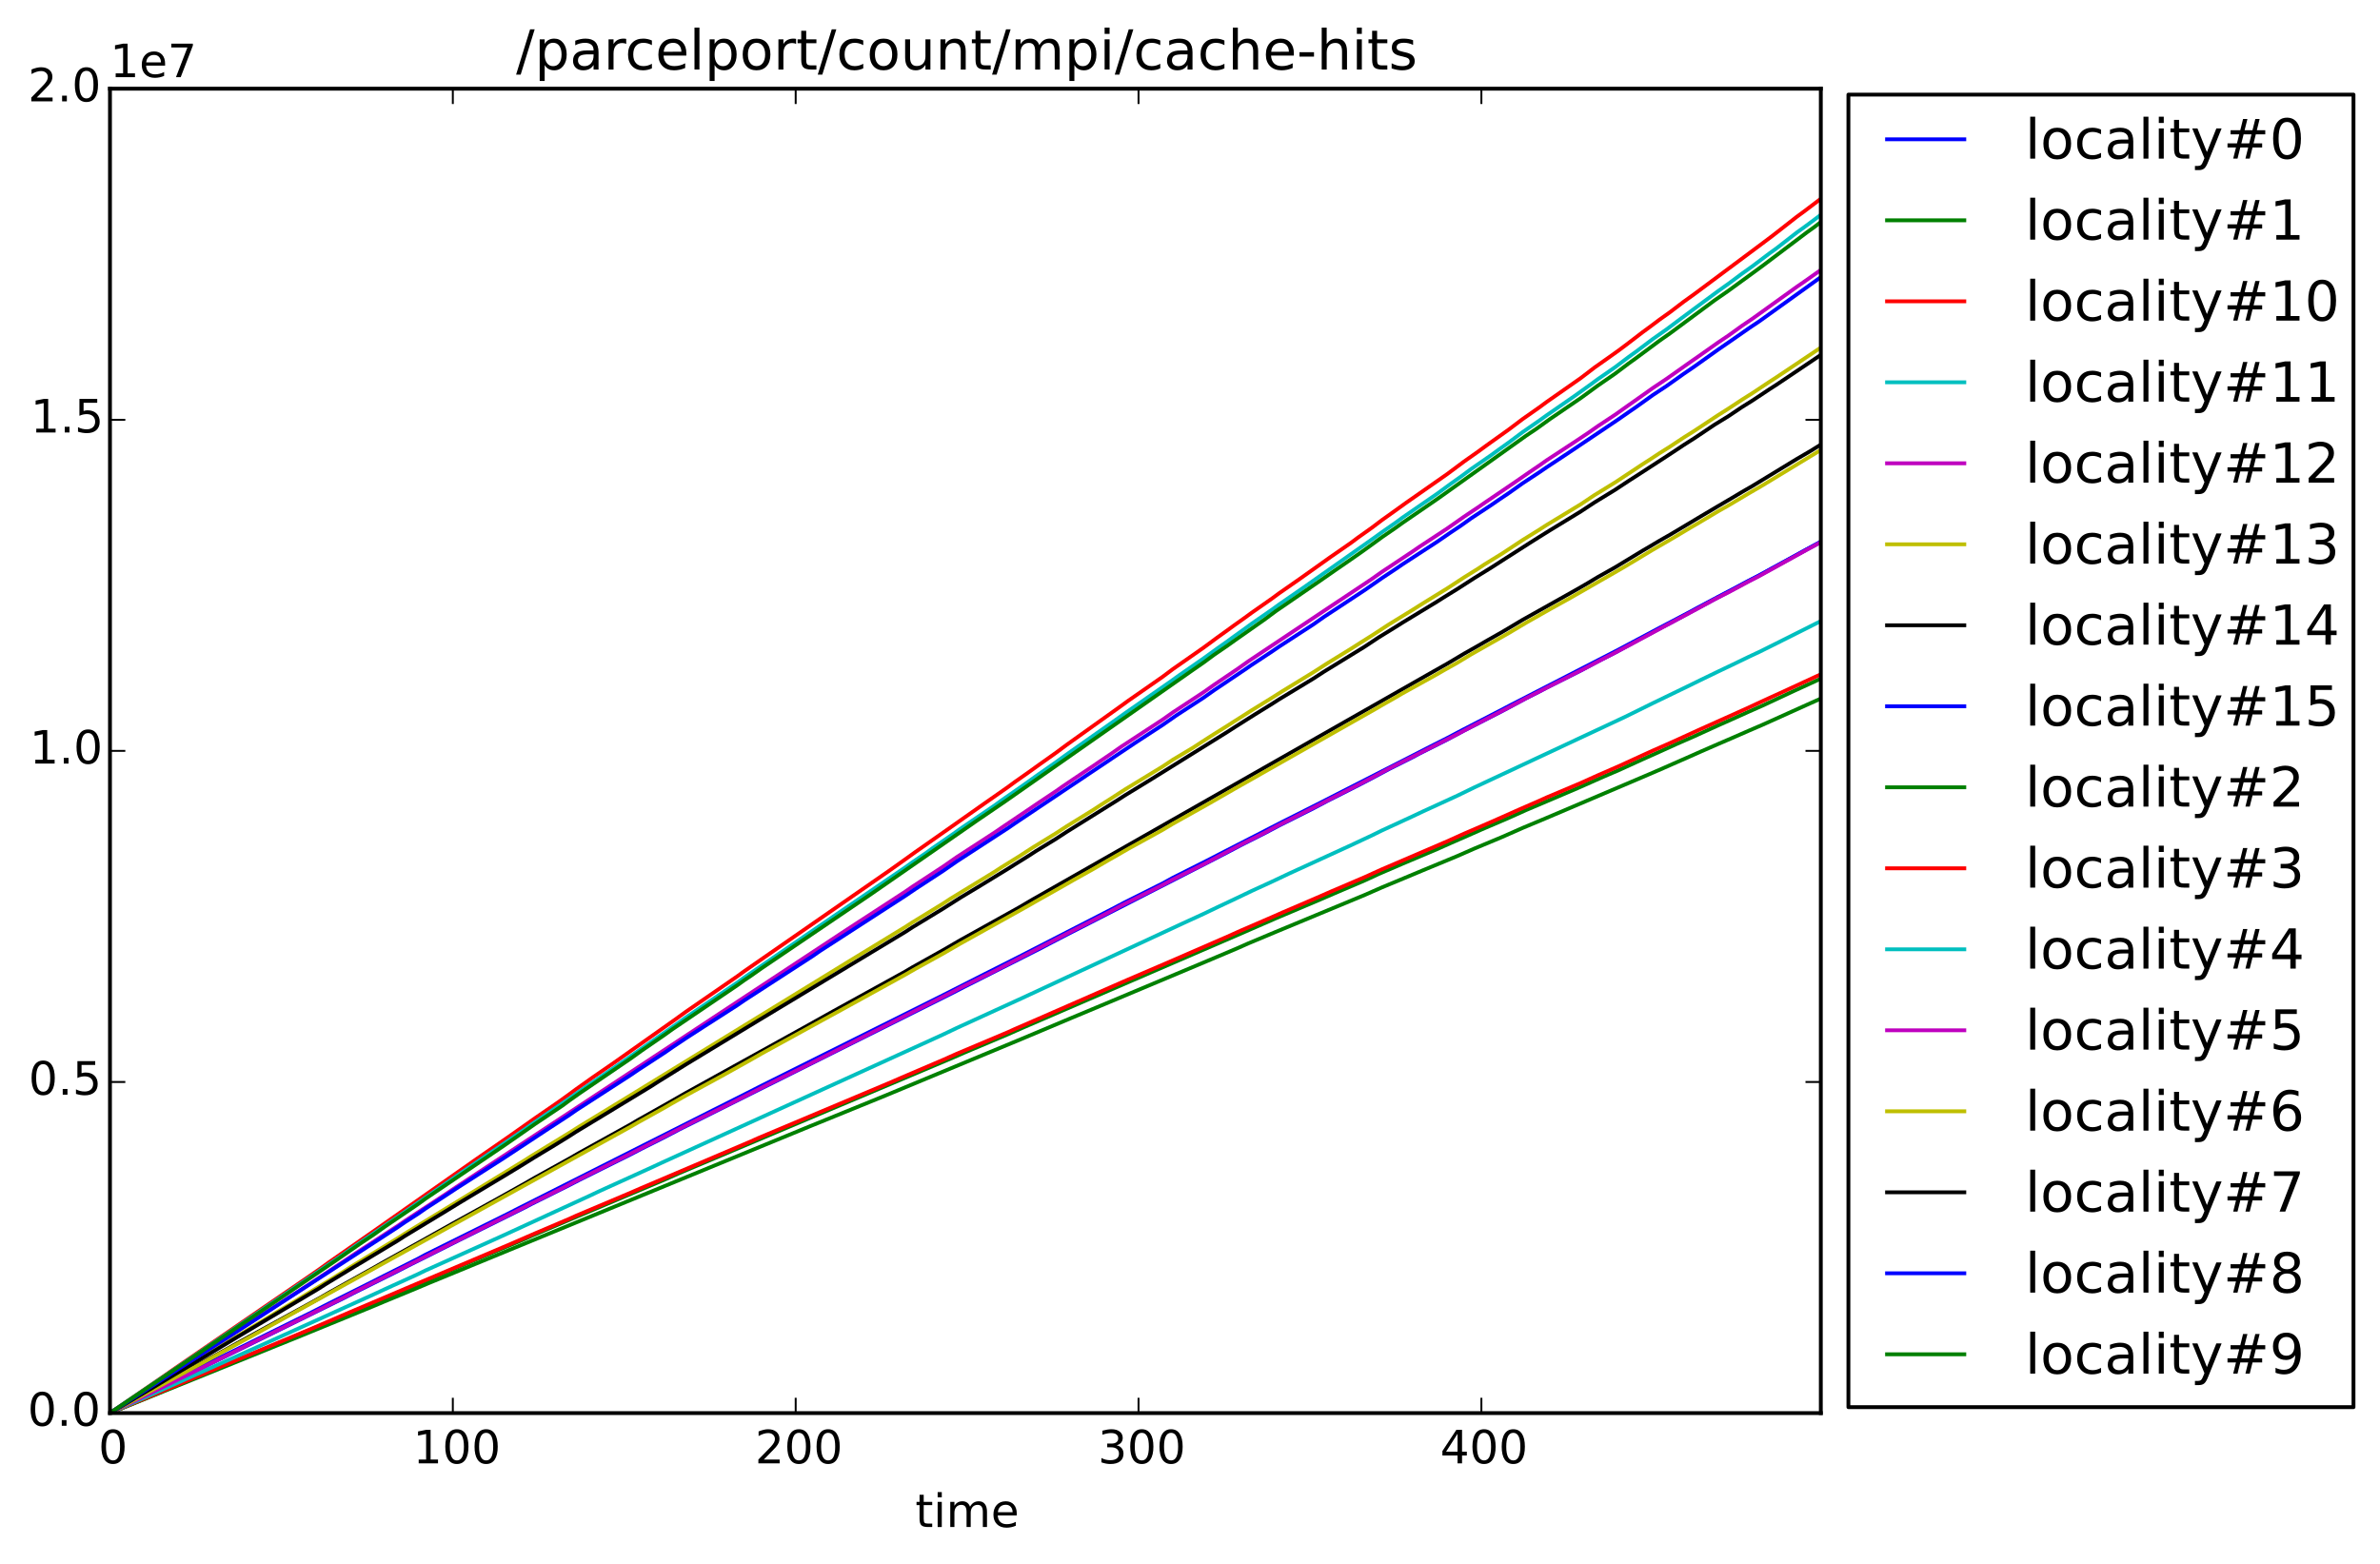<?xml version="1.0" encoding="utf-8" standalone="no"?>
<!DOCTYPE svg PUBLIC "-//W3C//DTD SVG 1.1//EN"
  "http://www.w3.org/Graphics/SVG/1.1/DTD/svg11.dtd">
<!-- Created with matplotlib (http://matplotlib.org/) -->
<svg height="408pt" version="1.1" viewBox="0 0 621 408" width="621pt" xmlns="http://www.w3.org/2000/svg" xmlns:xlink="http://www.w3.org/1999/xlink">
 <defs>
  <style type="text/css">
*{stroke-linecap:butt;stroke-linejoin:round;}
  </style>
 </defs>
 <g id="figure_1">
  <g id="patch_1">
   <path d="
M0 408.169
L621.285 408.169
L621.285 0
L0 0
z
" style="fill:#ffffff;"/>
  </g>
  <g id="axes_1">
   <g id="patch_2">
    <path d="
M28.696 368.742
L475.096 368.742
L475.096 23.142
L28.696 23.142
z
" style="fill:#ffffff;"/>
   </g>
   <g id="line2d_1">
    <path clip-path="url(#p2118423672)" d="
M28.696 368.536
L35.852 364.986
L53.744 356.127
L55.533 355.172
L60.901 352.543
L70.741 347.662
L81.476 342.369
L85.949 340.081
L97.579 334.27
L100.263 332.894
L109.209 328.399
L110.998 327.421
L132.468 316.764
L135.152 315.389
L186.143 289.669
L195.984 284.716
L198.668 283.343
L246.081 259.692
L256.816 254.244
L265.762 249.732
L289.916 237.339
L293.494 235.457
L303.335 230.537
L306.018 229.061
L314.964 224.561
L319.437 222.257
L324.805 219.505
L327.488 218.131
L331.961 215.829
L334.645 214.449
L343.591 209.948
L374.007 194.412
L377.585 192.603
L382.058 190.248
L386.531 187.946
L391.004 185.638
L394.583 183.771
L422.315 169.524
L424.999 168.095
L427.682 166.668
L433.05 163.815
L436.628 161.945
L441.101 159.588
L442.89 158.612
L448.258 155.757
L451.836 153.886
L456.309 151.511
L458.993 150.134
L475.096 141.361
L475.096 141.361" style="fill:none;stroke:#0000ff;stroke-linecap:square;"/>
   </g>
   <g id="line2d_2">
    <path clip-path="url(#p2118423672)" d="
M28.696 368.728
L37.642 365.032
L49.271 360.215
L70.741 351.279
L89.528 343.4
L93.106 341.851
L108.314 335.404
L121.733 329.705
L129.784 326.334
L136.941 323.303
L138.73 322.492
L149.465 317.922
L173.619 307.723
L177.197 306.137
L248.765 275.932
L251.448 274.753
L263.078 269.852
L266.656 268.27
L324.805 243.154
L327.488 241.98
L332.856 239.639
L344.486 234.714
L348.064 233.171
L356.115 229.732
L359.694 228.082
L365.956 225.383
L374.902 221.607
L378.48 220.012
L382.953 218.057
L386.531 216.473
L393.688 213.405
L398.161 211.397
L407.107 207.592
L411.58 205.689
L415.158 204.106
L418.737 202.526
L422.315 200.996
L428.577 198.144
L432.155 196.553
L437.523 194.117
L441.996 192.163
L448.258 189.306
L451.836 187.718
L456.309 185.707
L459.888 184.126
L467.939 180.369
L475.096 177.081
L475.096 177.081" style="fill:none;stroke:#008000;stroke-linecap:square;"/>
   </g>
   <g id="line2d_3">
    <path clip-path="url(#p2118423672)" d="
M28.696 368.727
L42.114 359.539
L45.693 357.051
L68.952 341.081
L78.793 334.34
L83.266 331.257
L85.949 329.319
L95.79 322.466
L124.417 302.386
L132.468 296.815
L139.625 291.769
L145.887 287.46
L148.571 285.526
L150.36 284.199
L154.833 281.026
L160.2 277.328
L165.568 273.532
L176.303 265.944
L178.987 264.001
L192.405 254.745
L194.195 253.439
L231.767 227.385
L236.24 224.205
L238.924 222.276
L245.186 217.89
L256.816 209.7
L263.078 205.319
L264.867 204.002
L268.446 201.484
L271.129 199.555
L275.602 196.38
L278.286 194.385
L291.705 184.8
L294.389 182.852
L303.335 176.624
L306.018 174.611
L314.07 168.981
L317.648 166.341
L320.332 164.414
L322.121 163.108
L324.805 161.199
L326.594 159.892
L331.961 156.132
L333.751 154.81
L339.118 151.074
L347.169 145.348
L352.537 141.622
L354.326 140.283
L357.904 137.743
L360.588 135.712
L364.167 133.162
L366.85 131.226
L377.585 123.725
L382.058 120.394
L385.637 117.872
L388.32 115.911
L393.688 112.077
L397.266 109.374
L401.739 106.236
L403.528 104.909
L412.474 98.65
L416.053 95.906
L419.631 93.383
L422.315 91.467
L424.104 90.129
L428.577 86.703
L430.366 85.393
L433.05 83.378
L435.734 81.467
L439.312 78.74
L441.996 76.813
L450.047 70.816
L459.888 63.484
L462.571 61.462
L468.834 56.561
L470.623 55.255
L475.096 51.866
L475.096 51.866" style="fill:none;stroke:#ff0000;stroke-linecap:square;"/>
   </g>
   <g id="line2d_4">
    <path clip-path="url(#p2118423672)" d="
M28.696 368.728
L45.693 357.226
L55.533 350.533
L66.268 343.221
L89.528 327.386
L92.212 325.462
L102.052 318.72
L121.733 305.077
L136.941 294.672
L138.73 293.376
L148.571 286.634
L150.36 285.338
L162.884 276.787
L176.303 267.396
L178.987 265.487
L192.405 256.381
L194.195 255.087
L211.192 243.436
L236.24 226.312
L238.029 225.031
L241.608 222.6
L243.397 221.285
L248.765 217.588
L250.554 216.289
L259.5 210.197
L261.289 208.889
L265.762 205.786
L271.129 201.97
L275.602 198.844
L278.286 196.894
L291.705 187.445
L293.494 186.156
L305.124 178.053
L307.807 176.135
L314.07 171.784
L317.648 169.196
L320.332 167.298
L322.121 165.989
L324.805 164.064
L326.594 162.752
L331.961 159.037
L333.751 157.734
L340.013 153.407
L358.799 140.165
L360.588 138.869
L364.167 136.378
L365.956 135.063
L374.902 128.901
L378.48 126.288
L381.164 124.384
L383.848 122.388
L389.215 118.679
L391.004 117.366
L393.688 115.453
L397.266 112.783
L401.739 109.682
L403.528 108.394
L410.685 103.445
L415.158 100.238
L416.947 98.92
L421.42 95.821
L424.999 93.119
L426.788 91.832
L431.261 88.469
L434.839 85.956
L438.417 83.271
L441.101 81.285
L442.89 79.958
L448.258 75.984
L450.942 74.082
L454.52 71.412
L457.204 69.506
L461.677 66.133
L463.466 64.849
L468.834 60.67
L470.623 59.392
L473.306 57.408
L475.096 56.043
L475.096 56.043" style="fill:none;stroke:#00bfbf;stroke-linecap:square;"/>
   </g>
   <g id="line2d_5">
    <path clip-path="url(#p2118423672)" d="
M28.696 368.728
L60.006 348.54
L80.582 335.193
L93.106 326.854
L103.841 319.847
L105.63 318.61
L116.365 311.569
L119.049 309.77
L221.032 242.551
L236.24 232.654
L238.029 231.411
L246.081 226.141
L249.659 223.649
L259.5 217.26
L262.183 215.426
L266.656 212.416
L271.129 209.387
L275.602 206.408
L277.391 205.139
L280.97 202.729
L285.443 199.741
L287.232 198.514
L289.916 196.701
L292.599 194.817
L303.335 187.801
L306.018 185.909
L314.07 180.616
L316.753 178.719
L323.015 174.487
L325.699 172.576
L357.904 151.111
L360.588 149.218
L368.64 143.863
L370.429 142.631
L377.585 137.929
L382.058 134.793
L385.637 132.398
L387.426 131.166
L395.477 125.7
L399.056 123.221
L401.739 121.398
L403.528 120.131
L410.685 115.445
L414.264 113.062
L416.947 111.18
L421.42 108.225
L424.999 105.687
L427.682 103.796
L431.261 101.259
L434.839 98.863
L441.101 94.439
L442.89 93.191
L448.258 89.4
L450.942 87.594
L454.52 85.021
L457.204 83.2
L468.834 74.84
L470.623 73.608
L475.096 70.444
L475.096 70.444" style="fill:none;stroke:#bf00bf;stroke-linecap:square;"/>
   </g>
   <g id="line2d_6">
    <path clip-path="url(#p2118423672)" d="
M28.696 368.728
L40.325 361.717
L65.374 346.576
L79.687 337.914
L89.528 331.896
L91.317 330.725
L103.841 323.065
L105.63 321.919
L136.941 302.766
L138.73 301.615
L148.571 295.604
L151.254 293.905
L161.989 287.363
L221.927 250.602
L236.24 241.87
L238.029 240.711
L246.081 235.776
L247.87 234.597
L259.5 227.497
L261.289 226.326
L265.762 223.56
L269.34 221.24
L275.602 217.389
L278.286 215.64
L280.97 213.985
L285.443 211.217
L287.232 210.042
L289.916 208.351
L293.494 206.031
L303.335 200.037
L306.018 198.258
L311.386 195.045
L313.175 193.875
L314.964 192.726
L316.753 191.577
L320.332 189.341
L322.121 188.193
L324.805 186.495
L326.594 185.349
L331.961 182.043
L334.645 180.341
L342.696 175.418
L346.275 173.118
L352.537 169.268
L355.221 167.558
L357.904 165.876
L362.377 162.951
L368.64 159.109
L371.323 157.413
L377.585 153.561
L382.058 150.637
L385.637 148.41
L387.426 147.231
L391.899 144.478
L397.266 140.938
L401.739 138.163
L403.528 137.01
L412.474 131.575
L416.053 129.186
L421.42 125.887
L428.577 121.15
L430.366 120.005
L433.05 118.235
L435.734 116.554
L439.312 114.18
L441.996 112.495
L448.258 108.356
L450.942 106.659
L454.52 104.306
L457.204 102.611
L461.677 99.644
L463.466 98.488
L475.096 90.701
L475.096 90.701" style="fill:none;stroke:#bfbf00;stroke-linecap:square;"/>
   </g>
   <g id="line2d_7">
    <path clip-path="url(#p2118423672)" d="
M28.696 368.728
L59.112 352.084
L61.795 350.57
L83.266 338.809
L85.949 337.26
L97.579 330.786
L100.263 329.256
L108.314 324.773
L119.049 318.759
L128.89 313.335
L136.941 308.83
L139.625 307.282
L148.571 302.324
L151.254 300.78
L164.673 293.349
L166.462 292.281
L173.619 288.262
L176.303 286.727
L178.987 285.192
L209.403 268.365
L217.454 263.873
L236.24 253.51
L238.029 252.445
L246.081 247.943
L250.554 245.346
L265.762 236.884
L269.34 234.782
L374.007 175.226
L377.585 173.205
L382.058 170.547
L385.637 168.525
L388.32 166.975
L391.899 164.95
L397.266 161.755
L407.107 156.243
L411.58 153.725
L414.264 152.175
L416.947 150.561
L421.42 148.047
L428.577 143.708
L430.366 142.664
L433.05 141.071
L435.734 139.54
L441.101 136.346
L443.785 134.738
L448.258 132.092
L451.836 129.994
L454.52 128.387
L457.204 126.844
L468.834 119.765
L472.412 117.679
L475.096 116.02
L475.096 116.02" style="fill:none;stroke:#000000;stroke-linecap:square;"/>
   </g>
   <g id="line2d_8">
    <path clip-path="url(#p2118423672)" d="
M28.696 368.728
L38.536 363.917
L89.528 338.817
L92.212 337.439
L103.841 331.653
L106.525 330.267
L116.365 325.34
L119.944 323.532
L136.941 315.094
L138.73 314.151
L148.571 309.242
L151.254 307.853
L164.673 301.169
L167.357 299.776
L173.619 296.63
L177.197 294.746
L248.765 258.984
L251.448 257.6
L272.024 247.195
L273.813 246.242
L278.286 243.924
L314.964 225.138
L317.648 223.759
L320.332 222.367
L323.91 220.478
L330.172 217.323
L333.751 215.421
L342.696 210.935
L346.275 209.037
L352.537 205.878
L355.221 204.502
L357.904 203.11
L362.377 200.715
L368.64 197.568
L370.429 196.61
L377.585 193.013
L382.058 190.616
L385.637 188.795
L388.32 187.416
L391.899 185.581
L398.161 182.23
L401.739 180.416
L403.528 179.457
L412.474 174.976
L416.947 172.577
L421.42 170.303
L428.577 166.393
L430.366 165.456
L433.05 164.007
L435.734 162.616
L441.101 159.719
L442.89 158.762
L448.258 155.871
L450.942 154.484
L456.309 151.587
L458.993 150.2
L471.517 143.298
L474.201 141.862
L475.096 141.349
L475.096 141.349" style="fill:none;stroke:#0000ff;stroke-linecap:square;"/>
   </g>
   <g id="line2d_9">
    <path clip-path="url(#p2118423672)" d="
M28.696 368.727
L70.741 351.717
L78.793 348.458
L97.579 340.773
L100.263 339.639
L109.209 335.948
L111.892 334.812
L211.192 293.957
L230.873 285.94
L266.656 271.064
L279.181 265.789
L287.232 262.424
L314.964 250.78
L317.648 249.648
L323.015 247.375
L325.699 246.181
L332.856 243.184
L356.115 233.525
L360.588 231.56
L368.64 228.208
L371.323 227.083
L380.269 223.377
L384.742 221.414
L391.899 218.426
L397.266 216.058
L403.528 213.438
L430.366 202.013
L433.945 200.467
L436.628 199.282
L441.101 197.316
L443.785 196.12
L448.258 194.167
L451.836 192.627
L456.309 190.671
L459.888 189.13
L471.517 183.891
L475.096 182.291
L475.096 182.291" style="fill:none;stroke:#008000;stroke-linecap:square;"/>
   </g>
   <g id="line2d_10">
    <path clip-path="url(#p2118423672)" d="
M28.696 368.728
L81.476 346.646
L91.317 342.404
L108.314 335.191
L132.468 324.948
L139.625 321.841
L148.571 318.037
L150.36 317.224
L164.673 311.178
L167.357 310.006
L195.984 297.823
L197.773 297.01
L232.662 282.329
L235.346 281.153
L246.081 276.569
L249.659 274.97
L263.078 269.309
L264.867 268.493
L272.024 265.39
L274.708 264.21
L280.97 261.474
L291.705 256.775
L294.389 255.604
L304.229 251.38
L320.332 244.38
L323.91 242.772
L331.961 239.295
L334.645 238.107
L344.486 233.88
L347.169 232.696
L356.115 228.871
L360.588 226.844
L377.585 219.547
L382.058 217.529
L389.215 214.434
L392.793 212.847
L396.372 211.252
L399.056 210.083
L401.739 208.914
L403.528 208.1
L412.474 204.319
L416.947 202.302
L422.315 199.965
L428.577 197.097
L431.261 195.873
L435.734 193.904
L441.101 191.465
L443.785 190.232
L450.047 187.431
L455.415 185.016
L461.677 182.128
L464.361 180.908
L475.096 175.954
L475.096 175.954" style="fill:none;stroke:#ff0000;stroke-linecap:square;"/>
   </g>
   <g id="line2d_11">
    <path clip-path="url(#p2118423672)" d="
M28.696 368.728
L39.431 363.931
L67.163 351.492
L74.32 348.265
L97.579 337.734
L100.263 336.485
L109.209 332.412
L110.998 331.536
L130.679 322.676
L144.992 316.101
L153.938 311.99
L156.622 310.722
L170.041 304.633
L172.724 303.38
L246.081 269.95
L249.659 268.24
L266.656 260.465
L308.702 240.917
L314.07 238.454
L317.648 236.736
L323.015 234.205
L326.594 232.491
L331.961 230.031
L336.434 227.918
L352.537 220.542
L355.221 219.281
L357.904 218.029
L360.588 216.704
L368.64 212.992
L371.323 211.726
L380.269 207.621
L384.742 205.448
L390.11 202.938
L424.104 187.025
L431.261 183.493
L436.628 180.901
L441.101 178.734
L443.785 177.416
L448.258 175.251
L451.836 173.552
L456.309 171.387
L458.993 170.134
L463.466 167.907
L475.096 162.068
L475.096 162.068" style="fill:none;stroke:#00bfbf;stroke-linecap:square;"/>
   </g>
   <g id="line2d_12">
    <path clip-path="url(#p2118423672)" d="
M28.696 368.728
L51.955 357.27
L67.163 349.724
L79.687 343.58
L89.528 338.671
L92.212 337.291
L127.1 319.843
L136.941 314.935
L138.73 313.983
L146.781 310.016
L150.36 308.129
L163.779 301.429
L180.776 292.78
L189.722 288.381
L201.351 282.511
L209.403 278.549
L220.138 273.153
L248.765 258.732
L250.554 257.776
L259.5 253.379
L262.183 251.99
L266.656 249.682
L278.286 243.68
L284.548 240.499
L289.916 237.753
L292.599 236.299
L303.335 230.946
L306.018 229.506
L314.07 225.511
L317.648 223.619
L320.332 222.209
L323.91 220.325
L330.172 217.191
L332.856 215.731
L344.486 209.843
L347.169 208.455
L352.537 205.737
L355.221 204.36
L357.904 202.976
L362.377 200.577
L376.691 193.376
L380.269 191.565
L384.742 189.204
L393.688 184.594
L398.161 182.208
L401.739 180.393
L404.423 179.023
L413.369 174.496
L417.842 172.151
L420.526 170.779
L425.893 167.948
L433.945 163.618
L436.628 162.192
L441.101 159.799
L442.89 158.843
L447.363 156.415
L450.942 154.591
L456.309 151.717
L458.993 150.338
L471.517 143.419
L473.306 142.469
L475.096 141.472
L475.096 141.472" style="fill:none;stroke:#bf00bf;stroke-linecap:square;"/>
   </g>
   <g id="line2d_13">
    <path clip-path="url(#p2118423672)" d="
M28.696 368.729
L33.169 366.307
L65.374 348.802
L164.673 293.935
L166.462 292.895
L173.619 288.911
L175.408 287.874
L178.987 285.851
L188.827 280.488
L195.984 276.492
L198.668 274.955
L214.77 266.11
L220.138 263.179
L236.24 254.313
L238.924 252.772
L246.081 248.825
L250.554 246.237
L268.446 236.27
L270.235 235.238
L277.391 231.201
L280.075 229.66
L285.443 226.663
L289.021 224.57
L291.705 223.042
L294.389 221.492
L303.335 216.566
L306.018 214.958
L314.964 209.958
L317.648 208.415
L322.121 205.844
L358.799 185.055
L360.588 184.012
L364.167 181.98
L365.956 180.927
L374.902 175.976
L376.691 174.941
L380.269 172.93
L383.848 170.763
L393.688 165.185
L398.161 162.519
L401.739 160.495
L404.423 158.968
L409.791 155.994
L417.842 151.375
L420.526 149.842
L424.104 147.769
L431.261 143.459
L435.734 140.874
L441.101 137.681
L442.89 136.647
L448.258 133.443
L450.942 131.926
L456.309 128.735
L459.888 126.654
L475.096 117.42
L475.096 117.42" style="fill:none;stroke:#bfbf00;stroke-linecap:square;"/>
   </g>
   <g id="line2d_14">
    <path clip-path="url(#p2118423672)" d="
M28.696 368.728
L40.325 361.822
L45.693 358.589
L55.533 352.734
L61.795 348.969
L83.266 336.192
L85.055 335.042
L92.212 330.684
L95.79 328.538
L103.841 323.69
L105.63 322.529
L116.365 316.027
L119.944 313.829
L132.468 306.308
L136.046 304.133
L139.625 301.905
L144.098 299.215
L148.571 296.457
L150.36 295.303
L161.095 288.8
L170.041 283.359
L171.83 282.207
L176.303 279.432
L178.987 277.752
L197.773 266.349
L236.24 243.165
L238.029 241.998
L246.081 237.105
L250.554 234.265
L255.921 231.033
L263.078 226.656
L264.867 225.525
L268.446 223.297
L270.235 222.132
L275.602 218.851
L278.286 217.098
L291.705 208.721
L293.494 207.564
L300.651 203.183
L320.332 190.941
L322.121 189.787
L324.805 188.088
L327.488 186.398
L331.961 183.633
L333.751 182.486
L342.696 177.067
L345.38 175.32
L356.115 168.726
L359.694 166.348
L364.167 163.592
L365.956 162.463
L374.902 157.031
L376.691 155.897
L380.269 153.685
L384.742 150.81
L389.215 148.043
L392.793 145.742
L395.477 144.031
L399.056 141.738
L401.739 140.048
L404.423 138.375
L412.474 133.461
L416.053 131.104
L421.42 127.815
L424.999 125.455
L426.788 124.311
L433.945 119.67
L436.628 117.909
L439.312 116.127
L441.996 114.42
L447.363 110.827
L450.942 108.629
L454.52 106.226
L457.204 104.553
L461.677 101.579
L463.466 100.432
L475.096 92.614
L475.096 92.614" style="fill:none;stroke:#000000;stroke-linecap:square;"/>
   </g>
   <g id="line2d_15">
    <path clip-path="url(#p2118423672)" d="
M28.696 368.728
L54.639 352.043
L60.901 348.056
L103.841 320.182
L105.63 318.95
L109.209 316.644
L110.998 315.391
L116.365 311.906
L119.049 310.136
L131.573 302.117
L142.308 295.039
L148.571 290.946
L150.36 289.697
L164.673 280.444
L166.462 279.224
L173.619 274.553
L175.408 273.305
L178.987 270.913
L183.46 268.022
L192.405 262.287
L194.195 261.05
L212.086 249.454
L213.876 248.207
L236.24 233.743
L238.924 231.924
L246.081 227.252
L249.659 224.767
L263.078 216.046
L264.867 214.816
L270.235 211.219
L296.178 193.856
L303.335 189.192
L306.913 186.702
L314.07 182.04
L316.753 180.141
L324.805 174.732
L326.594 173.5
L331.961 169.961
L333.751 168.736
L342.696 162.927
L345.38 161.034
L356.115 153.965
L360.588 150.853
L364.167 148.479
L365.956 147.25
L374.902 141.43
L378.48 138.971
L381.164 137.178
L383.848 135.261
L389.215 131.714
L391.004 130.476
L393.688 128.667
L397.266 126.129
L401.739 123.181
L403.528 121.957
L408.896 118.408
L420.526 110.603
L422.315 109.393
L424.999 107.525
L426.788 106.297
L431.261 103.091
L434.839 100.734
L439.312 97.551
L441.996 95.721
L448.258 91.256
L451.836 88.792
L456.309 85.671
L458.993 83.877
L475.096 72.322
L475.096 72.322" style="fill:none;stroke:#0000ff;stroke-linecap:square;"/>
   </g>
   <g id="line2d_16">
    <path clip-path="url(#p2118423672)" d="
M28.696 368.729
L44.798 357.892
L54.639 351.251
L69.847 341.001
L87.739 328.851
L94.001 324.507
L97.579 322.12
L100.263 320.201
L109.209 314.116
L110.998 312.809
L131.573 298.891
L139.625 293.286
L146.781 288.489
L148.571 287.16
L151.254 285.269
L164.673 276.135
L167.357 274.204
L173.619 269.888
L175.408 268.599
L192.405 257.078
L194.195 255.792
L195.984 254.592
L198.668 252.697
L227.294 233.293
L255.027 214.049
L262.183 209.169
L310.491 175.351
L314.07 172.863
L316.753 170.884
L320.332 168.429
L322.121 167.15
L330.172 161.496
L332.856 159.498
L344.486 151.513
L348.064 149.023
L352.537 145.939
L355.221 144.067
L357.904 142.144
L360.588 140.179
L364.167 137.724
L365.956 136.435
L374.902 130.297
L376.691 129.034
L382.953 124.567
L384.742 123.293
L396.372 115.001
L398.161 113.725
L400.845 111.926
L404.423 109.35
L412.474 103.862
L416.947 100.596
L421.42 97.506
L424.999 94.807
L426.788 93.527
L433.05 88.877
L435.734 86.996
L447.363 78.384
L450.942 75.899
L458.098 70.684
L459.888 69.369
L471.517 60.594
L473.306 59.321
L475.096 57.945
L475.096 57.945" style="fill:none;stroke:#008000;stroke-linecap:square;"/>
   </g>
   <g id="patch_3">
    <path d="
M28.696 23.142
L475.096 23.142" style="fill:none;stroke:#000000;stroke-linecap:square;stroke-linejoin:miter;"/>
   </g>
   <g id="patch_4">
    <path d="
M475.096 368.742
L475.096 23.142" style="fill:none;stroke:#000000;stroke-linecap:square;stroke-linejoin:miter;"/>
   </g>
   <g id="patch_5">
    <path d="
M28.696 368.742
L475.096 368.742" style="fill:none;stroke:#000000;stroke-linecap:square;stroke-linejoin:miter;"/>
   </g>
   <g id="patch_6">
    <path d="
M28.696 368.742
L28.696 23.142" style="fill:none;stroke:#000000;stroke-linecap:square;stroke-linejoin:miter;"/>
   </g>
   <g id="matplotlib.axis_1">
    <g id="xtick_1">
     <g id="line2d_17">
      <defs>
       <path d="
M0 0
L0 -4" id="m93b0483c22" style="stroke:#000000;stroke-width:0.5;"/>
      </defs>
      <g>
       <use style="stroke:#000000;stroke-width:0.5;" x="28.696" xlink:href="#m93b0483c22" y="368.742"/>
      </g>
     </g>
     <g id="line2d_18">
      <defs>
       <path d="
M0 0
L0 4" id="m741efc42ff" style="stroke:#000000;stroke-width:0.5;"/>
      </defs>
      <g>
       <use style="stroke:#000000;stroke-width:0.5;" x="28.696" xlink:href="#m741efc42ff" y="23.142"/>
      </g>
     </g>
     <g id="text_1">
      <!-- 0 -->
      <defs>
       <path d="
M31.781 66.406
Q24.172 66.406 20.328 58.906
Q16.5 51.422 16.5 36.375
Q16.5 21.391 20.328 13.891
Q24.172 6.391 31.781 6.391
Q39.453 6.391 43.281 13.891
Q47.125 21.391 47.125 36.375
Q47.125 51.422 43.281 58.906
Q39.453 66.406 31.781 66.406
M31.781 74.219
Q44.047 74.219 50.516 64.516
Q56.984 54.828 56.984 36.375
Q56.984 17.969 50.516 8.266
Q44.047 -1.422 31.781 -1.422
Q19.531 -1.422 13.062 8.266
Q6.594 17.969 6.594 36.375
Q6.594 54.828 13.062 64.516
Q19.531 74.219 31.781 74.219" id="DejaVuSans-30"/>
      </defs>
      <g transform="translate(25.672 381.86)scale(0.12 -0.12)">
       <use xlink:href="#DejaVuSans-30"/>
      </g>
     </g>
    </g>
    <g id="xtick_2">
     <g id="line2d_19">
      <g>
       <use style="stroke:#000000;stroke-width:0.5;" x="118.155" xlink:href="#m93b0483c22" y="368.742"/>
      </g>
     </g>
     <g id="line2d_20">
      <g>
       <use style="stroke:#000000;stroke-width:0.5;" x="118.155" xlink:href="#m741efc42ff" y="23.142"/>
      </g>
     </g>
     <g id="text_2">
      <!-- 100 -->
      <defs>
       <path d="
M12.406 8.297
L28.516 8.297
L28.516 63.922
L10.984 60.406
L10.984 69.391
L28.422 72.906
L38.281 72.906
L38.281 8.297
L54.391 8.297
L54.391 0
L12.406 0
z
" id="DejaVuSans-31"/>
      </defs>
      <g transform="translate(107.76 381.86)scale(0.12 -0.12)">
       <use xlink:href="#DejaVuSans-31"/>
       <use x="63.623" xlink:href="#DejaVuSans-30"/>
       <use x="127.246" xlink:href="#DejaVuSans-30"/>
      </g>
     </g>
    </g>
    <g id="xtick_3">
     <g id="line2d_21">
      <g>
       <use style="stroke:#000000;stroke-width:0.5;" x="207.613" xlink:href="#m93b0483c22" y="368.742"/>
      </g>
     </g>
     <g id="line2d_22">
      <g>
       <use style="stroke:#000000;stroke-width:0.5;" x="207.613" xlink:href="#m741efc42ff" y="23.142"/>
      </g>
     </g>
     <g id="text_3">
      <!-- 200 -->
      <defs>
       <path d="
M19.188 8.297
L53.609 8.297
L53.609 0
L7.328 0
L7.328 8.297
Q12.938 14.109 22.625 23.891
Q32.328 33.688 34.812 36.531
Q39.547 41.844 41.422 45.531
Q43.312 49.219 43.312 52.781
Q43.312 58.594 39.234 62.25
Q35.156 65.922 28.609 65.922
Q23.969 65.922 18.812 64.312
Q13.672 62.703 7.812 59.422
L7.812 69.391
Q13.766 71.781 18.938 73
Q24.125 74.219 28.422 74.219
Q39.75 74.219 46.484 68.547
Q53.219 62.891 53.219 53.422
Q53.219 48.922 51.531 44.891
Q49.859 40.875 45.406 35.406
Q44.188 33.984 37.641 27.219
Q31.109 20.453 19.188 8.297" id="DejaVuSans-32"/>
      </defs>
      <g transform="translate(196.999 381.86)scale(0.12 -0.12)">
       <use xlink:href="#DejaVuSans-32"/>
       <use x="63.623" xlink:href="#DejaVuSans-30"/>
       <use x="127.246" xlink:href="#DejaVuSans-30"/>
      </g>
     </g>
    </g>
    <g id="xtick_4">
     <g id="line2d_23">
      <g>
       <use style="stroke:#000000;stroke-width:0.5;" x="297.072" xlink:href="#m93b0483c22" y="368.742"/>
      </g>
     </g>
     <g id="line2d_24">
      <g>
       <use style="stroke:#000000;stroke-width:0.5;" x="297.072" xlink:href="#m741efc42ff" y="23.142"/>
      </g>
     </g>
     <g id="text_4">
      <!-- 300 -->
      <defs>
       <path d="
M40.578 39.312
Q47.656 37.797 51.625 33
Q55.609 28.219 55.609 21.188
Q55.609 10.406 48.188 4.484
Q40.766 -1.422 27.094 -1.422
Q22.516 -1.422 17.656 -0.516
Q12.797 0.391 7.625 2.203
L7.625 11.719
Q11.719 9.328 16.594 8.109
Q21.484 6.891 26.812 6.891
Q36.078 6.891 40.938 10.547
Q45.797 14.203 45.797 21.188
Q45.797 27.641 41.281 31.266
Q36.766 34.906 28.719 34.906
L20.219 34.906
L20.219 43.016
L29.109 43.016
Q36.375 43.016 40.234 45.922
Q44.094 48.828 44.094 54.297
Q44.094 59.906 40.109 62.906
Q36.141 65.922 28.719 65.922
Q24.656 65.922 20.016 65.031
Q15.375 64.156 9.812 62.312
L9.812 71.094
Q15.438 72.656 20.344 73.438
Q25.25 74.219 29.594 74.219
Q40.828 74.219 47.359 69.109
Q53.906 64.016 53.906 55.328
Q53.906 49.266 50.438 45.094
Q46.969 40.922 40.578 39.312" id="DejaVuSans-33"/>
      </defs>
      <g transform="translate(286.476 381.86)scale(0.12 -0.12)">
       <use xlink:href="#DejaVuSans-33"/>
       <use x="63.623" xlink:href="#DejaVuSans-30"/>
       <use x="127.246" xlink:href="#DejaVuSans-30"/>
      </g>
     </g>
    </g>
    <g id="xtick_5">
     <g id="line2d_25">
      <g>
       <use style="stroke:#000000;stroke-width:0.5;" x="386.531" xlink:href="#m93b0483c22" y="368.742"/>
      </g>
     </g>
     <g id="line2d_26">
      <g>
       <use style="stroke:#000000;stroke-width:0.5;" x="386.531" xlink:href="#m741efc42ff" y="23.142"/>
      </g>
     </g>
     <g id="text_5">
      <!-- 400 -->
      <defs>
       <path d="
M37.797 64.312
L12.891 25.391
L37.797 25.391
z

M35.203 72.906
L47.609 72.906
L47.609 25.391
L58.016 25.391
L58.016 17.188
L47.609 17.188
L47.609 0
L37.797 0
L37.797 17.188
L4.891 17.188
L4.891 26.703
z
" id="DejaVuSans-34"/>
      </defs>
      <g transform="translate(375.771 381.86)scale(0.12 -0.12)">
       <use xlink:href="#DejaVuSans-34"/>
       <use x="63.623" xlink:href="#DejaVuSans-30"/>
       <use x="127.246" xlink:href="#DejaVuSans-30"/>
      </g>
     </g>
    </g>
    <g id="text_6">
     <!-- time -->
     <defs>
      <path d="
M18.312 70.219
L18.312 54.688
L36.812 54.688
L36.812 47.703
L18.312 47.703
L18.312 18.016
Q18.312 11.328 20.141 9.422
Q21.969 7.516 27.594 7.516
L36.812 7.516
L36.812 0
L27.594 0
Q17.188 0 13.234 3.875
Q9.281 7.766 9.281 18.016
L9.281 47.703
L2.688 47.703
L2.688 54.688
L9.281 54.688
L9.281 70.219
z
" id="DejaVuSans-74"/>
      <path d="
M52 44.188
Q55.375 50.25 60.062 53.125
Q64.75 56 71.094 56
Q79.641 56 84.281 50.016
Q88.922 44.047 88.922 33.016
L88.922 0
L79.891 0
L79.891 32.719
Q79.891 40.578 77.094 44.375
Q74.312 48.188 68.609 48.188
Q61.625 48.188 57.562 43.547
Q53.516 38.922 53.516 30.906
L53.516 0
L44.484 0
L44.484 32.719
Q44.484 40.625 41.703 44.406
Q38.922 48.188 33.109 48.188
Q26.219 48.188 22.156 43.531
Q18.109 38.875 18.109 30.906
L18.109 0
L9.078 0
L9.078 54.688
L18.109 54.688
L18.109 46.188
Q21.188 51.219 25.484 53.609
Q29.781 56 35.688 56
Q41.656 56 45.828 52.969
Q50 49.953 52 44.188" id="DejaVuSans-6d"/>
      <path d="
M56.203 29.594
L56.203 25.203
L14.891 25.203
Q15.484 15.922 20.484 11.062
Q25.484 6.203 34.422 6.203
Q39.594 6.203 44.453 7.469
Q49.312 8.734 54.109 11.281
L54.109 2.781
Q49.266 0.734 44.188 -0.344
Q39.109 -1.422 33.891 -1.422
Q20.797 -1.422 13.156 6.188
Q5.516 13.812 5.516 26.812
Q5.516 40.234 12.766 48.109
Q20.016 56 32.328 56
Q43.359 56 49.781 48.891
Q56.203 41.797 56.203 29.594
M47.219 32.234
Q47.125 39.594 43.094 43.984
Q39.062 48.391 32.422 48.391
Q24.906 48.391 20.391 44.141
Q15.875 39.891 15.188 32.172
z
" id="DejaVuSans-65"/>
      <path d="
M9.422 54.688
L18.406 54.688
L18.406 0
L9.422 0
z

M9.422 75.984
L18.406 75.984
L18.406 64.594
L9.422 64.594
z
" id="DejaVuSans-69"/>
     </defs>
     <g transform="translate(238.821 398.474)scale(0.12 -0.12)">
      <use xlink:href="#DejaVuSans-74"/>
      <use x="39.209" xlink:href="#DejaVuSans-69"/>
      <use x="66.992" xlink:href="#DejaVuSans-6d"/>
      <use x="164.404" xlink:href="#DejaVuSans-65"/>
     </g>
    </g>
   </g>
   <g id="matplotlib.axis_2">
    <g id="ytick_1">
     <g id="line2d_27">
      <defs>
       <path d="
M0 0
L4 0" id="m728421d6d4" style="stroke:#000000;stroke-width:0.5;"/>
      </defs>
      <g>
       <use style="stroke:#000000;stroke-width:0.5;" x="28.696" xlink:href="#m728421d6d4" y="368.742"/>
      </g>
     </g>
     <g id="line2d_28">
      <defs>
       <path d="
M0 0
L-4 0" id="mcb0005524f" style="stroke:#000000;stroke-width:0.5;"/>
      </defs>
      <g>
       <use style="stroke:#000000;stroke-width:0.5;" x="475.096" xlink:href="#mcb0005524f" y="368.742"/>
      </g>
     </g>
     <g id="text_7">
      <!-- 0.0 -->
      <defs>
       <path d="
M10.688 12.406
L21 12.406
L21 0
L10.688 0
z
" id="DejaVuSans-2e"/>
      </defs>
      <g transform="translate(7.2 372.053)scale(0.12 -0.12)">
       <use xlink:href="#DejaVuSans-30"/>
       <use x="63.623" xlink:href="#DejaVuSans-2e"/>
       <use x="95.41" xlink:href="#DejaVuSans-30"/>
      </g>
     </g>
    </g>
    <g id="ytick_2">
     <g id="line2d_29">
      <g>
       <use style="stroke:#000000;stroke-width:0.5;" x="28.696" xlink:href="#m728421d6d4" y="282.342"/>
      </g>
     </g>
     <g id="line2d_30">
      <g>
       <use style="stroke:#000000;stroke-width:0.5;" x="475.096" xlink:href="#mcb0005524f" y="282.342"/>
      </g>
     </g>
     <g id="text_8">
      <!-- 0.5 -->
      <defs>
       <path d="
M10.797 72.906
L49.516 72.906
L49.516 64.594
L19.828 64.594
L19.828 46.734
Q21.969 47.469 24.109 47.828
Q26.266 48.188 28.422 48.188
Q40.625 48.188 47.75 41.5
Q54.891 34.812 54.891 23.391
Q54.891 11.625 47.562 5.094
Q40.234 -1.422 26.906 -1.422
Q22.312 -1.422 17.547 -0.641
Q12.797 0.141 7.719 1.703
L7.719 11.625
Q12.109 9.234 16.797 8.062
Q21.484 6.891 26.703 6.891
Q35.156 6.891 40.078 11.328
Q45.016 15.766 45.016 23.391
Q45.016 31 40.078 35.438
Q35.156 39.891 26.703 39.891
Q22.75 39.891 18.812 39.016
Q14.891 38.141 10.797 36.281
z
" id="DejaVuSans-35"/>
      </defs>
      <g transform="translate(7.451 285.653)scale(0.12 -0.12)">
       <use xlink:href="#DejaVuSans-30"/>
       <use x="63.623" xlink:href="#DejaVuSans-2e"/>
       <use x="95.41" xlink:href="#DejaVuSans-35"/>
      </g>
     </g>
    </g>
    <g id="ytick_3">
     <g id="line2d_31">
      <g>
       <use style="stroke:#000000;stroke-width:0.5;" x="28.696" xlink:href="#m728421d6d4" y="195.942"/>
      </g>
     </g>
     <g id="line2d_32">
      <g>
       <use style="stroke:#000000;stroke-width:0.5;" x="475.096" xlink:href="#mcb0005524f" y="195.942"/>
      </g>
     </g>
     <g id="text_9">
      <!-- 1.0 -->
      <g transform="translate(7.727 199.253)scale(0.12 -0.12)">
       <use xlink:href="#DejaVuSans-31"/>
       <use x="63.623" xlink:href="#DejaVuSans-2e"/>
       <use x="95.41" xlink:href="#DejaVuSans-30"/>
      </g>
     </g>
    </g>
    <g id="ytick_4">
     <g id="line2d_33">
      <g>
       <use style="stroke:#000000;stroke-width:0.5;" x="28.696" xlink:href="#m728421d6d4" y="109.542"/>
      </g>
     </g>
     <g id="line2d_34">
      <g>
       <use style="stroke:#000000;stroke-width:0.5;" x="475.096" xlink:href="#mcb0005524f" y="109.542"/>
      </g>
     </g>
     <g id="text_10">
      <!-- 1.5 -->
      <g transform="translate(7.978 112.853)scale(0.12 -0.12)">
       <use xlink:href="#DejaVuSans-31"/>
       <use x="63.623" xlink:href="#DejaVuSans-2e"/>
       <use x="95.41" xlink:href="#DejaVuSans-35"/>
      </g>
     </g>
    </g>
    <g id="ytick_5">
     <g id="line2d_35">
      <g>
       <use style="stroke:#000000;stroke-width:0.5;" x="28.696" xlink:href="#m728421d6d4" y="23.142"/>
      </g>
     </g>
     <g id="line2d_36">
      <g>
       <use style="stroke:#000000;stroke-width:0.5;" x="475.096" xlink:href="#mcb0005524f" y="23.142"/>
      </g>
     </g>
     <g id="text_11">
      <!-- 2.0 -->
      <g transform="translate(7.288 26.453)scale(0.12 -0.12)">
       <use xlink:href="#DejaVuSans-32"/>
       <use x="63.623" xlink:href="#DejaVuSans-2e"/>
       <use x="95.41" xlink:href="#DejaVuSans-30"/>
      </g>
     </g>
    </g>
    <g id="text_12">
     <!-- 1e7 -->
     <defs>
      <path d="
M8.203 72.906
L55.078 72.906
L55.078 68.703
L28.609 0
L18.312 0
L43.219 64.594
L8.203 64.594
z
" id="DejaVuSans-37"/>
     </defs>
     <g transform="translate(28.696 20.142)scale(0.12 -0.12)">
      <use xlink:href="#DejaVuSans-31"/>
      <use x="63.623" xlink:href="#DejaVuSans-65"/>
      <use x="125.146" xlink:href="#DejaVuSans-37"/>
     </g>
    </g>
   </g>
   <g id="text_13">
    <!-- /parcelport/count/mpi/cache-hits -->
    <defs>
     <path d="
M25.391 72.906
L33.688 72.906
L8.297 -9.281
L0 -9.281
z
" id="DejaVuSans-2f"/>
     <path d="
M4.891 31.391
L31.203 31.391
L31.203 23.391
L4.891 23.391
z
" id="DejaVuSans-2d"/>
     <path d="
M30.609 48.391
Q23.391 48.391 19.188 42.75
Q14.984 37.109 14.984 27.297
Q14.984 17.484 19.156 11.844
Q23.344 6.203 30.609 6.203
Q37.797 6.203 41.984 11.859
Q46.188 17.531 46.188 27.297
Q46.188 37.016 41.984 42.703
Q37.797 48.391 30.609 48.391
M30.609 56
Q42.328 56 49.016 48.375
Q55.719 40.766 55.719 27.297
Q55.719 13.875 49.016 6.219
Q42.328 -1.422 30.609 -1.422
Q18.844 -1.422 12.172 6.219
Q5.516 13.875 5.516 27.297
Q5.516 40.766 12.172 48.375
Q18.844 56 30.609 56" id="DejaVuSans-6f"/>
     <path d="
M54.891 33.016
L54.891 0
L45.906 0
L45.906 32.719
Q45.906 40.484 42.875 44.328
Q39.844 48.188 33.797 48.188
Q26.516 48.188 22.312 43.547
Q18.109 38.922 18.109 30.906
L18.109 0
L9.078 0
L9.078 54.688
L18.109 54.688
L18.109 46.188
Q21.344 51.125 25.703 53.562
Q30.078 56 35.797 56
Q45.219 56 50.047 50.172
Q54.891 44.344 54.891 33.016" id="DejaVuSans-6e"/>
     <path d="
M9.422 75.984
L18.406 75.984
L18.406 0
L9.422 0
z
" id="DejaVuSans-6c"/>
     <path d="
M18.109 8.203
L18.109 -20.797
L9.078 -20.797
L9.078 54.688
L18.109 54.688
L18.109 46.391
Q20.953 51.266 25.266 53.625
Q29.594 56 35.594 56
Q45.562 56 51.781 48.094
Q58.016 40.188 58.016 27.297
Q58.016 14.406 51.781 6.484
Q45.562 -1.422 35.594 -1.422
Q29.594 -1.422 25.266 0.953
Q20.953 3.328 18.109 8.203
M48.688 27.297
Q48.688 37.203 44.609 42.844
Q40.531 48.484 33.406 48.484
Q26.266 48.484 22.188 42.844
Q18.109 37.203 18.109 27.297
Q18.109 17.391 22.188 11.75
Q26.266 6.109 33.406 6.109
Q40.531 6.109 44.609 11.75
Q48.688 17.391 48.688 27.297" id="DejaVuSans-70"/>
     <path d="
M54.891 33.016
L54.891 0
L45.906 0
L45.906 32.719
Q45.906 40.484 42.875 44.328
Q39.844 48.188 33.797 48.188
Q26.516 48.188 22.312 43.547
Q18.109 38.922 18.109 30.906
L18.109 0
L9.078 0
L9.078 75.984
L18.109 75.984
L18.109 46.188
Q21.344 51.125 25.703 53.562
Q30.078 56 35.797 56
Q45.219 56 50.047 50.172
Q54.891 44.344 54.891 33.016" id="DejaVuSans-68"/>
     <path d="
M8.5 21.578
L8.5 54.688
L17.484 54.688
L17.484 21.922
Q17.484 14.156 20.5 10.266
Q23.531 6.391 29.594 6.391
Q36.859 6.391 41.078 11.031
Q45.312 15.672 45.312 23.688
L45.312 54.688
L54.297 54.688
L54.297 0
L45.312 0
L45.312 8.406
Q42.047 3.422 37.719 1
Q33.406 -1.422 27.688 -1.422
Q18.266 -1.422 13.375 4.438
Q8.5 10.297 8.5 21.578
M31.109 56
z
" id="DejaVuSans-75"/>
     <path d="
M34.281 27.484
Q23.391 27.484 19.188 25
Q14.984 22.516 14.984 16.5
Q14.984 11.719 18.141 8.906
Q21.297 6.109 26.703 6.109
Q34.188 6.109 38.703 11.406
Q43.219 16.703 43.219 25.484
L43.219 27.484
z

M52.203 31.203
L52.203 0
L43.219 0
L43.219 8.297
Q40.141 3.328 35.547 0.953
Q30.953 -1.422 24.312 -1.422
Q15.922 -1.422 10.953 3.297
Q6 8.016 6 15.922
Q6 25.141 12.172 29.828
Q18.359 34.516 30.609 34.516
L43.219 34.516
L43.219 35.406
Q43.219 41.609 39.141 45
Q35.062 48.391 27.688 48.391
Q23 48.391 18.547 47.266
Q14.109 46.141 10.016 43.891
L10.016 52.203
Q14.938 54.109 19.578 55.047
Q24.219 56 28.609 56
Q40.484 56 46.344 49.844
Q52.203 43.703 52.203 31.203" id="DejaVuSans-61"/>
     <path d="
M48.781 52.594
L48.781 44.188
Q44.969 46.297 41.141 47.344
Q37.312 48.391 33.406 48.391
Q24.656 48.391 19.812 42.844
Q14.984 37.312 14.984 27.297
Q14.984 17.281 19.812 11.734
Q24.656 6.203 33.406 6.203
Q37.312 6.203 41.141 7.25
Q44.969 8.297 48.781 10.406
L48.781 2.094
Q45.016 0.344 40.984 -0.531
Q36.969 -1.422 32.422 -1.422
Q20.062 -1.422 12.781 6.344
Q5.516 14.109 5.516 27.297
Q5.516 40.672 12.859 48.328
Q20.219 56 33.016 56
Q37.156 56 41.109 55.141
Q45.062 54.297 48.781 52.594" id="DejaVuSans-63"/>
     <path d="
M44.281 53.078
L44.281 44.578
Q40.484 46.531 36.375 47.5
Q32.281 48.484 27.875 48.484
Q21.188 48.484 17.844 46.438
Q14.5 44.391 14.5 40.281
Q14.5 37.156 16.891 35.375
Q19.281 33.594 26.516 31.984
L29.594 31.297
Q39.156 29.25 43.188 25.516
Q47.219 21.781 47.219 15.094
Q47.219 7.469 41.188 3.016
Q35.156 -1.422 24.609 -1.422
Q20.219 -1.422 15.453 -0.562
Q10.688 0.297 5.422 2
L5.422 11.281
Q10.406 8.688 15.234 7.391
Q20.062 6.109 24.812 6.109
Q31.156 6.109 34.562 8.281
Q37.984 10.453 37.984 14.406
Q37.984 18.062 35.516 20.016
Q33.062 21.969 24.703 23.781
L21.578 24.516
Q13.234 26.266 9.516 29.906
Q5.812 33.547 5.812 39.891
Q5.812 47.609 11.281 51.797
Q16.75 56 26.812 56
Q31.781 56 36.172 55.266
Q40.578 54.547 44.281 53.078" id="DejaVuSans-73"/>
     <path d="
M41.109 46.297
Q39.594 47.172 37.812 47.578
Q36.031 48 33.891 48
Q26.266 48 22.188 43.047
Q18.109 38.094 18.109 28.812
L18.109 0
L9.078 0
L9.078 54.688
L18.109 54.688
L18.109 46.188
Q20.953 51.172 25.484 53.578
Q30.031 56 36.531 56
Q37.453 56 38.578 55.875
Q39.703 55.766 41.062 55.516
z
" id="DejaVuSans-72"/>
    </defs>
    <g transform="translate(134.661 18.142)scale(0.144 -0.144)">
     <use xlink:href="#DejaVuSans-2f"/>
     <use x="33.691" xlink:href="#DejaVuSans-70"/>
     <use x="97.168" xlink:href="#DejaVuSans-61"/>
     <use x="158.447" xlink:href="#DejaVuSans-72"/>
     <use x="197.311" xlink:href="#DejaVuSans-63"/>
     <use x="252.291" xlink:href="#DejaVuSans-65"/>
     <use x="313.814" xlink:href="#DejaVuSans-6c"/>
     <use x="341.598" xlink:href="#DejaVuSans-70"/>
     <use x="405.074" xlink:href="#DejaVuSans-6f"/>
     <use x="466.256" xlink:href="#DejaVuSans-72"/>
     <use x="507.369" xlink:href="#DejaVuSans-74"/>
     <use x="546.578" xlink:href="#DejaVuSans-2f"/>
     <use x="580.27" xlink:href="#DejaVuSans-63"/>
     <use x="635.25" xlink:href="#DejaVuSans-6f"/>
     <use x="696.432" xlink:href="#DejaVuSans-75"/>
     <use x="759.811" xlink:href="#DejaVuSans-6e"/>
     <use x="823.189" xlink:href="#DejaVuSans-74"/>
     <use x="862.398" xlink:href="#DejaVuSans-2f"/>
     <use x="896.09" xlink:href="#DejaVuSans-6d"/>
     <use x="993.502" xlink:href="#DejaVuSans-70"/>
     <use x="1056.979" xlink:href="#DejaVuSans-69"/>
     <use x="1084.762" xlink:href="#DejaVuSans-2f"/>
     <use x="1118.453" xlink:href="#DejaVuSans-63"/>
     <use x="1173.434" xlink:href="#DejaVuSans-61"/>
     <use x="1234.713" xlink:href="#DejaVuSans-63"/>
     <use x="1289.693" xlink:href="#DejaVuSans-68"/>
     <use x="1353.072" xlink:href="#DejaVuSans-65"/>
     <use x="1414.596" xlink:href="#DejaVuSans-2d"/>
     <use x="1450.68" xlink:href="#DejaVuSans-68"/>
     <use x="1514.059" xlink:href="#DejaVuSans-69"/>
     <use x="1541.842" xlink:href="#DejaVuSans-74"/>
     <use x="1581.051" xlink:href="#DejaVuSans-73"/>
    </g>
   </g>
   <g id="legend_1">
    <g id="patch_7">
     <path d="
M482.296 367.194
L614.085 367.194
L614.085 24.69
L482.296 24.69
z
" style="fill:#ffffff;stroke:#000000;stroke-linejoin:miter;"/>
    </g>
    <g id="line2d_37">
     <path d="
M492.376 36.352
L512.536 36.352" style="fill:none;stroke:#0000ff;stroke-linecap:square;"/>
    </g>
    <g id="line2d_38"/>
    <g id="text_14">
     <!-- locality#0 -->
     <defs>
      <path d="
M51.125 44
L36.922 44
L32.812 27.688
L47.125 27.688
z

M43.797 71.781
L38.719 51.516
L52.984 51.516
L58.109 71.781
L65.922 71.781
L60.891 51.516
L76.125 51.516
L76.125 44
L58.984 44
L54.984 27.688
L70.516 27.688
L70.516 20.219
L53.078 20.219
L48 0
L40.188 0
L45.219 20.219
L30.906 20.219
L25.875 0
L18.016 0
L23.094 20.219
L7.719 20.219
L7.719 27.688
L24.906 27.688
L29 44
L13.281 44
L13.281 51.516
L30.906 51.516
L35.891 71.781
z
" id="DejaVuSans-23"/>
      <path d="
M32.172 -5.078
Q28.375 -14.844 24.75 -17.812
Q21.141 -20.797 15.094 -20.797
L7.906 -20.797
L7.906 -13.281
L13.188 -13.281
Q16.891 -13.281 18.938 -11.516
Q21 -9.766 23.484 -3.219
L25.094 0.875
L2.984 54.688
L12.5 54.688
L29.594 11.922
L46.688 54.688
L56.203 54.688
z
" id="DejaVuSans-79"/>
     </defs>
     <g transform="translate(528.376 41.392)scale(0.144 -0.144)">
      <use xlink:href="#DejaVuSans-6c"/>
      <use x="27.783" xlink:href="#DejaVuSans-6f"/>
      <use x="88.965" xlink:href="#DejaVuSans-63"/>
      <use x="143.945" xlink:href="#DejaVuSans-61"/>
      <use x="205.225" xlink:href="#DejaVuSans-6c"/>
      <use x="233.008" xlink:href="#DejaVuSans-69"/>
      <use x="260.791" xlink:href="#DejaVuSans-74"/>
      <use x="300.0" xlink:href="#DejaVuSans-79"/>
      <use x="359.18" xlink:href="#DejaVuSans-23"/>
      <use x="442.969" xlink:href="#DejaVuSans-30"/>
     </g>
    </g>
    <g id="line2d_39">
     <path d="
M492.376 57.488
L512.536 57.488" style="fill:none;stroke:#008000;stroke-linecap:square;"/>
    </g>
    <g id="line2d_40"/>
    <g id="text_15">
     <!-- locality#1 -->
     <g transform="translate(528.376 62.528)scale(0.144 -0.144)">
      <use xlink:href="#DejaVuSans-6c"/>
      <use x="27.783" xlink:href="#DejaVuSans-6f"/>
      <use x="88.965" xlink:href="#DejaVuSans-63"/>
      <use x="143.945" xlink:href="#DejaVuSans-61"/>
      <use x="205.225" xlink:href="#DejaVuSans-6c"/>
      <use x="233.008" xlink:href="#DejaVuSans-69"/>
      <use x="260.791" xlink:href="#DejaVuSans-74"/>
      <use x="300.0" xlink:href="#DejaVuSans-79"/>
      <use x="359.18" xlink:href="#DejaVuSans-23"/>
      <use x="442.969" xlink:href="#DejaVuSans-31"/>
     </g>
    </g>
    <g id="line2d_41">
     <path d="
M492.376 78.624
L512.536 78.624" style="fill:none;stroke:#ff0000;stroke-linecap:square;"/>
    </g>
    <g id="line2d_42"/>
    <g id="text_16">
     <!-- locality#10 -->
     <g transform="translate(528.376 83.665)scale(0.144 -0.144)">
      <use xlink:href="#DejaVuSans-6c"/>
      <use x="27.783" xlink:href="#DejaVuSans-6f"/>
      <use x="88.965" xlink:href="#DejaVuSans-63"/>
      <use x="143.945" xlink:href="#DejaVuSans-61"/>
      <use x="205.225" xlink:href="#DejaVuSans-6c"/>
      <use x="233.008" xlink:href="#DejaVuSans-69"/>
      <use x="260.791" xlink:href="#DejaVuSans-74"/>
      <use x="300.0" xlink:href="#DejaVuSans-79"/>
      <use x="359.18" xlink:href="#DejaVuSans-23"/>
      <use x="442.969" xlink:href="#DejaVuSans-31"/>
      <use x="506.592" xlink:href="#DejaVuSans-30"/>
     </g>
    </g>
    <g id="line2d_43">
     <path d="
M492.376 99.761
L512.536 99.761" style="fill:none;stroke:#00bfbf;stroke-linecap:square;"/>
    </g>
    <g id="line2d_44"/>
    <g id="text_17">
     <!-- locality#11 -->
     <g transform="translate(528.376 104.801)scale(0.144 -0.144)">
      <use xlink:href="#DejaVuSans-6c"/>
      <use x="27.783" xlink:href="#DejaVuSans-6f"/>
      <use x="88.965" xlink:href="#DejaVuSans-63"/>
      <use x="143.945" xlink:href="#DejaVuSans-61"/>
      <use x="205.225" xlink:href="#DejaVuSans-6c"/>
      <use x="233.008" xlink:href="#DejaVuSans-69"/>
      <use x="260.791" xlink:href="#DejaVuSans-74"/>
      <use x="300.0" xlink:href="#DejaVuSans-79"/>
      <use x="359.18" xlink:href="#DejaVuSans-23"/>
      <use x="442.969" xlink:href="#DejaVuSans-31"/>
      <use x="506.592" xlink:href="#DejaVuSans-31"/>
     </g>
    </g>
    <g id="line2d_45">
     <path d="
M492.376 120.897
L512.536 120.897" style="fill:none;stroke:#bf00bf;stroke-linecap:square;"/>
    </g>
    <g id="line2d_46"/>
    <g id="text_18">
     <!-- locality#12 -->
     <g transform="translate(528.376 125.938)scale(0.144 -0.144)">
      <use xlink:href="#DejaVuSans-6c"/>
      <use x="27.783" xlink:href="#DejaVuSans-6f"/>
      <use x="88.965" xlink:href="#DejaVuSans-63"/>
      <use x="143.945" xlink:href="#DejaVuSans-61"/>
      <use x="205.225" xlink:href="#DejaVuSans-6c"/>
      <use x="233.008" xlink:href="#DejaVuSans-69"/>
      <use x="260.791" xlink:href="#DejaVuSans-74"/>
      <use x="300.0" xlink:href="#DejaVuSans-79"/>
      <use x="359.18" xlink:href="#DejaVuSans-23"/>
      <use x="442.969" xlink:href="#DejaVuSans-31"/>
      <use x="506.592" xlink:href="#DejaVuSans-32"/>
     </g>
    </g>
    <g id="line2d_47">
     <path d="
M492.376 142.034
L512.536 142.034" style="fill:none;stroke:#bfbf00;stroke-linecap:square;"/>
    </g>
    <g id="line2d_48"/>
    <g id="text_19">
     <!-- locality#13 -->
     <g transform="translate(528.376 147.074)scale(0.144 -0.144)">
      <use xlink:href="#DejaVuSans-6c"/>
      <use x="27.783" xlink:href="#DejaVuSans-6f"/>
      <use x="88.965" xlink:href="#DejaVuSans-63"/>
      <use x="143.945" xlink:href="#DejaVuSans-61"/>
      <use x="205.225" xlink:href="#DejaVuSans-6c"/>
      <use x="233.008" xlink:href="#DejaVuSans-69"/>
      <use x="260.791" xlink:href="#DejaVuSans-74"/>
      <use x="300.0" xlink:href="#DejaVuSans-79"/>
      <use x="359.18" xlink:href="#DejaVuSans-23"/>
      <use x="442.969" xlink:href="#DejaVuSans-31"/>
      <use x="506.592" xlink:href="#DejaVuSans-33"/>
     </g>
    </g>
    <g id="line2d_49">
     <path d="
M492.376 163.17
L512.536 163.17" style="fill:none;stroke:#000000;stroke-linecap:square;"/>
    </g>
    <g id="line2d_50"/>
    <g id="text_20">
     <!-- locality#14 -->
     <g transform="translate(528.376 168.21)scale(0.144 -0.144)">
      <use xlink:href="#DejaVuSans-6c"/>
      <use x="27.783" xlink:href="#DejaVuSans-6f"/>
      <use x="88.965" xlink:href="#DejaVuSans-63"/>
      <use x="143.945" xlink:href="#DejaVuSans-61"/>
      <use x="205.225" xlink:href="#DejaVuSans-6c"/>
      <use x="233.008" xlink:href="#DejaVuSans-69"/>
      <use x="260.791" xlink:href="#DejaVuSans-74"/>
      <use x="300.0" xlink:href="#DejaVuSans-79"/>
      <use x="359.18" xlink:href="#DejaVuSans-23"/>
      <use x="442.969" xlink:href="#DejaVuSans-31"/>
      <use x="506.592" xlink:href="#DejaVuSans-34"/>
     </g>
    </g>
    <g id="line2d_51">
     <path d="
M492.376 184.307
L512.536 184.307" style="fill:none;stroke:#0000ff;stroke-linecap:square;"/>
    </g>
    <g id="line2d_52"/>
    <g id="text_21">
     <!-- locality#15 -->
     <g transform="translate(528.376 189.347)scale(0.144 -0.144)">
      <use xlink:href="#DejaVuSans-6c"/>
      <use x="27.783" xlink:href="#DejaVuSans-6f"/>
      <use x="88.965" xlink:href="#DejaVuSans-63"/>
      <use x="143.945" xlink:href="#DejaVuSans-61"/>
      <use x="205.225" xlink:href="#DejaVuSans-6c"/>
      <use x="233.008" xlink:href="#DejaVuSans-69"/>
      <use x="260.791" xlink:href="#DejaVuSans-74"/>
      <use x="300.0" xlink:href="#DejaVuSans-79"/>
      <use x="359.18" xlink:href="#DejaVuSans-23"/>
      <use x="442.969" xlink:href="#DejaVuSans-31"/>
      <use x="506.592" xlink:href="#DejaVuSans-35"/>
     </g>
    </g>
    <g id="line2d_53">
     <path d="
M492.376 205.443
L512.536 205.443" style="fill:none;stroke:#008000;stroke-linecap:square;"/>
    </g>
    <g id="line2d_54"/>
    <g id="text_22">
     <!-- locality#2 -->
     <g transform="translate(528.376 210.483)scale(0.144 -0.144)">
      <use xlink:href="#DejaVuSans-6c"/>
      <use x="27.783" xlink:href="#DejaVuSans-6f"/>
      <use x="88.965" xlink:href="#DejaVuSans-63"/>
      <use x="143.945" xlink:href="#DejaVuSans-61"/>
      <use x="205.225" xlink:href="#DejaVuSans-6c"/>
      <use x="233.008" xlink:href="#DejaVuSans-69"/>
      <use x="260.791" xlink:href="#DejaVuSans-74"/>
      <use x="300.0" xlink:href="#DejaVuSans-79"/>
      <use x="359.18" xlink:href="#DejaVuSans-23"/>
      <use x="442.969" xlink:href="#DejaVuSans-32"/>
     </g>
    </g>
    <g id="line2d_55">
     <path d="
M492.376 226.58
L512.536 226.58" style="fill:none;stroke:#ff0000;stroke-linecap:square;"/>
    </g>
    <g id="line2d_56"/>
    <g id="text_23">
     <!-- locality#3 -->
     <g transform="translate(528.376 231.62)scale(0.144 -0.144)">
      <use xlink:href="#DejaVuSans-6c"/>
      <use x="27.783" xlink:href="#DejaVuSans-6f"/>
      <use x="88.965" xlink:href="#DejaVuSans-63"/>
      <use x="143.945" xlink:href="#DejaVuSans-61"/>
      <use x="205.225" xlink:href="#DejaVuSans-6c"/>
      <use x="233.008" xlink:href="#DejaVuSans-69"/>
      <use x="260.791" xlink:href="#DejaVuSans-74"/>
      <use x="300.0" xlink:href="#DejaVuSans-79"/>
      <use x="359.18" xlink:href="#DejaVuSans-23"/>
      <use x="442.969" xlink:href="#DejaVuSans-33"/>
     </g>
    </g>
    <g id="line2d_57">
     <path d="
M492.376 247.716
L512.536 247.716" style="fill:none;stroke:#00bfbf;stroke-linecap:square;"/>
    </g>
    <g id="line2d_58"/>
    <g id="text_24">
     <!-- locality#4 -->
     <g transform="translate(528.376 252.756)scale(0.144 -0.144)">
      <use xlink:href="#DejaVuSans-6c"/>
      <use x="27.783" xlink:href="#DejaVuSans-6f"/>
      <use x="88.965" xlink:href="#DejaVuSans-63"/>
      <use x="143.945" xlink:href="#DejaVuSans-61"/>
      <use x="205.225" xlink:href="#DejaVuSans-6c"/>
      <use x="233.008" xlink:href="#DejaVuSans-69"/>
      <use x="260.791" xlink:href="#DejaVuSans-74"/>
      <use x="300.0" xlink:href="#DejaVuSans-79"/>
      <use x="359.18" xlink:href="#DejaVuSans-23"/>
      <use x="442.969" xlink:href="#DejaVuSans-34"/>
     </g>
    </g>
    <g id="line2d_59">
     <path d="
M492.376 268.853
L512.536 268.853" style="fill:none;stroke:#bf00bf;stroke-linecap:square;"/>
    </g>
    <g id="line2d_60"/>
    <g id="text_25">
     <!-- locality#5 -->
     <g transform="translate(528.376 273.893)scale(0.144 -0.144)">
      <use xlink:href="#DejaVuSans-6c"/>
      <use x="27.783" xlink:href="#DejaVuSans-6f"/>
      <use x="88.965" xlink:href="#DejaVuSans-63"/>
      <use x="143.945" xlink:href="#DejaVuSans-61"/>
      <use x="205.225" xlink:href="#DejaVuSans-6c"/>
      <use x="233.008" xlink:href="#DejaVuSans-69"/>
      <use x="260.791" xlink:href="#DejaVuSans-74"/>
      <use x="300.0" xlink:href="#DejaVuSans-79"/>
      <use x="359.18" xlink:href="#DejaVuSans-23"/>
      <use x="442.969" xlink:href="#DejaVuSans-35"/>
     </g>
    </g>
    <g id="line2d_61">
     <path d="
M492.376 289.989
L512.536 289.989" style="fill:none;stroke:#bfbf00;stroke-linecap:square;"/>
    </g>
    <g id="line2d_62"/>
    <g id="text_26">
     <!-- locality#6 -->
     <defs>
      <path d="
M33.016 40.375
Q26.375 40.375 22.484 35.828
Q18.609 31.297 18.609 23.391
Q18.609 15.531 22.484 10.953
Q26.375 6.391 33.016 6.391
Q39.656 6.391 43.531 10.953
Q47.406 15.531 47.406 23.391
Q47.406 31.297 43.531 35.828
Q39.656 40.375 33.016 40.375
M52.594 71.297
L52.594 62.312
Q48.875 64.062 45.094 64.984
Q41.312 65.922 37.594 65.922
Q27.828 65.922 22.672 59.328
Q17.531 52.734 16.797 39.406
Q19.672 43.656 24.016 45.922
Q28.375 48.188 33.594 48.188
Q44.578 48.188 50.953 41.516
Q57.328 34.859 57.328 23.391
Q57.328 12.156 50.688 5.359
Q44.047 -1.422 33.016 -1.422
Q20.359 -1.422 13.672 8.266
Q6.984 17.969 6.984 36.375
Q6.984 53.656 15.188 63.938
Q23.391 74.219 37.203 74.219
Q40.922 74.219 44.703 73.484
Q48.484 72.75 52.594 71.297" id="DejaVuSans-36"/>
     </defs>
     <g transform="translate(528.376 295.029)scale(0.144 -0.144)">
      <use xlink:href="#DejaVuSans-6c"/>
      <use x="27.783" xlink:href="#DejaVuSans-6f"/>
      <use x="88.965" xlink:href="#DejaVuSans-63"/>
      <use x="143.945" xlink:href="#DejaVuSans-61"/>
      <use x="205.225" xlink:href="#DejaVuSans-6c"/>
      <use x="233.008" xlink:href="#DejaVuSans-69"/>
      <use x="260.791" xlink:href="#DejaVuSans-74"/>
      <use x="300.0" xlink:href="#DejaVuSans-79"/>
      <use x="359.18" xlink:href="#DejaVuSans-23"/>
      <use x="442.969" xlink:href="#DejaVuSans-36"/>
     </g>
    </g>
    <g id="line2d_63">
     <path d="
M492.376 311.126
L512.536 311.126" style="fill:none;stroke:#000000;stroke-linecap:square;"/>
    </g>
    <g id="line2d_64"/>
    <g id="text_27">
     <!-- locality#7 -->
     <g transform="translate(528.376 316.166)scale(0.144 -0.144)">
      <use xlink:href="#DejaVuSans-6c"/>
      <use x="27.783" xlink:href="#DejaVuSans-6f"/>
      <use x="88.965" xlink:href="#DejaVuSans-63"/>
      <use x="143.945" xlink:href="#DejaVuSans-61"/>
      <use x="205.225" xlink:href="#DejaVuSans-6c"/>
      <use x="233.008" xlink:href="#DejaVuSans-69"/>
      <use x="260.791" xlink:href="#DejaVuSans-74"/>
      <use x="300.0" xlink:href="#DejaVuSans-79"/>
      <use x="359.18" xlink:href="#DejaVuSans-23"/>
      <use x="442.969" xlink:href="#DejaVuSans-37"/>
     </g>
    </g>
    <g id="line2d_65">
     <path d="
M492.376 332.262
L512.536 332.262" style="fill:none;stroke:#0000ff;stroke-linecap:square;"/>
    </g>
    <g id="line2d_66"/>
    <g id="text_28">
     <!-- locality#8 -->
     <defs>
      <path d="
M31.781 34.625
Q24.75 34.625 20.719 30.859
Q16.703 27.094 16.703 20.516
Q16.703 13.922 20.719 10.156
Q24.75 6.391 31.781 6.391
Q38.812 6.391 42.859 10.172
Q46.922 13.969 46.922 20.516
Q46.922 27.094 42.891 30.859
Q38.875 34.625 31.781 34.625
M21.922 38.812
Q15.578 40.375 12.031 44.719
Q8.5 49.078 8.5 55.328
Q8.5 64.062 14.719 69.141
Q20.953 74.219 31.781 74.219
Q42.672 74.219 48.875 69.141
Q55.078 64.062 55.078 55.328
Q55.078 49.078 51.531 44.719
Q48 40.375 41.703 38.812
Q48.828 37.156 52.797 32.312
Q56.781 27.484 56.781 20.516
Q56.781 9.906 50.312 4.234
Q43.844 -1.422 31.781 -1.422
Q19.734 -1.422 13.25 4.234
Q6.781 9.906 6.781 20.516
Q6.781 27.484 10.781 32.312
Q14.797 37.156 21.922 38.812
M18.312 54.391
Q18.312 48.734 21.844 45.562
Q25.391 42.391 31.781 42.391
Q38.141 42.391 41.719 45.562
Q45.312 48.734 45.312 54.391
Q45.312 60.062 41.719 63.234
Q38.141 66.406 31.781 66.406
Q25.391 66.406 21.844 63.234
Q18.312 60.062 18.312 54.391" id="DejaVuSans-38"/>
     </defs>
     <g transform="translate(528.376 337.303)scale(0.144 -0.144)">
      <use xlink:href="#DejaVuSans-6c"/>
      <use x="27.783" xlink:href="#DejaVuSans-6f"/>
      <use x="88.965" xlink:href="#DejaVuSans-63"/>
      <use x="143.945" xlink:href="#DejaVuSans-61"/>
      <use x="205.225" xlink:href="#DejaVuSans-6c"/>
      <use x="233.008" xlink:href="#DejaVuSans-69"/>
      <use x="260.791" xlink:href="#DejaVuSans-74"/>
      <use x="300.0" xlink:href="#DejaVuSans-79"/>
      <use x="359.18" xlink:href="#DejaVuSans-23"/>
      <use x="442.969" xlink:href="#DejaVuSans-38"/>
     </g>
    </g>
    <g id="line2d_67">
     <path d="
M492.376 353.399
L512.536 353.399" style="fill:none;stroke:#008000;stroke-linecap:square;"/>
    </g>
    <g id="line2d_68"/>
    <g id="text_29">
     <!-- locality#9 -->
     <defs>
      <path d="
M10.984 1.516
L10.984 10.5
Q14.703 8.734 18.5 7.812
Q22.312 6.891 25.984 6.891
Q35.75 6.891 40.891 13.453
Q46.047 20.016 46.781 33.406
Q43.953 29.203 39.594 26.953
Q35.25 24.703 29.984 24.703
Q19.047 24.703 12.672 31.312
Q6.297 37.938 6.297 49.422
Q6.297 60.641 12.938 67.422
Q19.578 74.219 30.609 74.219
Q43.266 74.219 49.922 64.516
Q56.594 54.828 56.594 36.375
Q56.594 19.141 48.406 8.859
Q40.234 -1.422 26.422 -1.422
Q22.703 -1.422 18.891 -0.688
Q15.094 0.047 10.984 1.516
M30.609 32.422
Q37.25 32.422 41.125 36.953
Q45.016 41.5 45.016 49.422
Q45.016 57.281 41.125 61.844
Q37.25 66.406 30.609 66.406
Q23.969 66.406 20.094 61.844
Q16.219 57.281 16.219 49.422
Q16.219 41.5 20.094 36.953
Q23.969 32.422 30.609 32.422" id="DejaVuSans-39"/>
     </defs>
     <g transform="translate(528.376 358.439)scale(0.144 -0.144)">
      <use xlink:href="#DejaVuSans-6c"/>
      <use x="27.783" xlink:href="#DejaVuSans-6f"/>
      <use x="88.965" xlink:href="#DejaVuSans-63"/>
      <use x="143.945" xlink:href="#DejaVuSans-61"/>
      <use x="205.225" xlink:href="#DejaVuSans-6c"/>
      <use x="233.008" xlink:href="#DejaVuSans-69"/>
      <use x="260.791" xlink:href="#DejaVuSans-74"/>
      <use x="300.0" xlink:href="#DejaVuSans-79"/>
      <use x="359.18" xlink:href="#DejaVuSans-23"/>
      <use x="442.969" xlink:href="#DejaVuSans-39"/>
     </g>
    </g>
   </g>
  </g>
 </g>
 <defs>
  <clipPath id="p2118423672">
   <rect height="345.6" width="446.4" x="28.696" y="23.142"/>
  </clipPath>
 </defs>
</svg>
